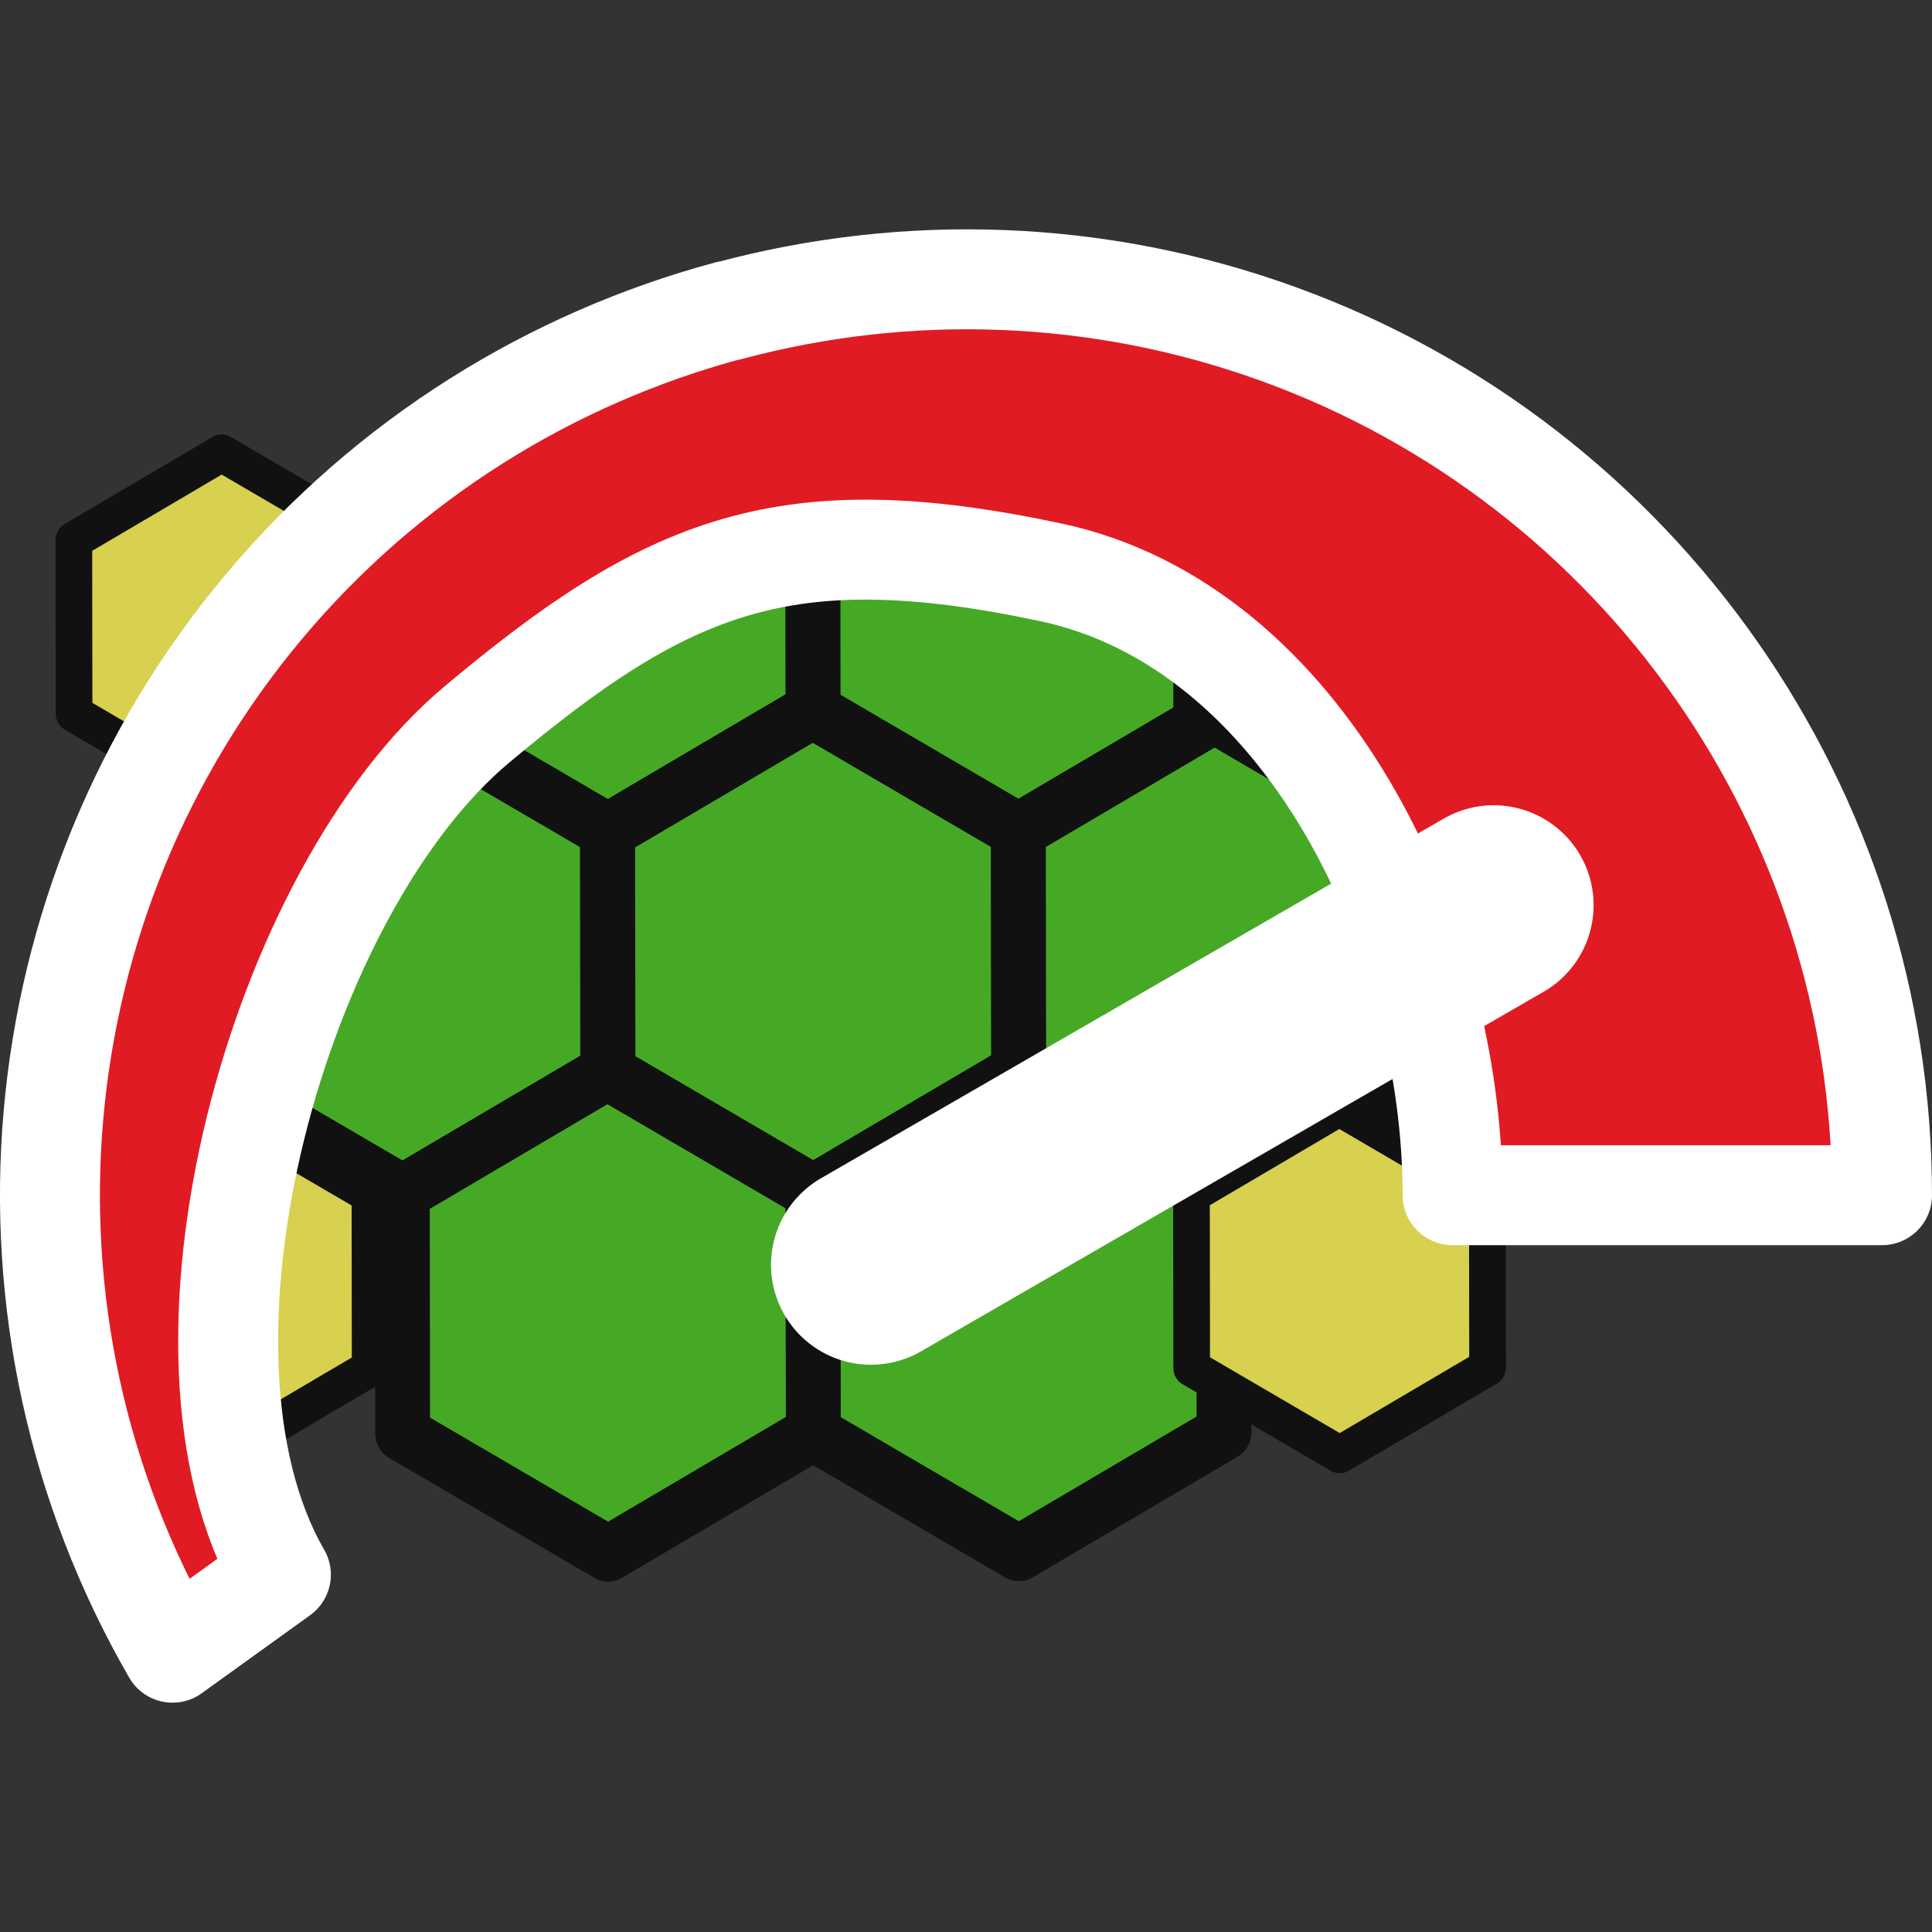 <?xml version="1.0" encoding="UTF-8" standalone="no"?>
<!-- Created with Inkscape (http://www.inkscape.org/) -->

<svg
   width="32"
   height="32"
   viewBox="0 0 8.467 8.467"
   version="1.1"
   id="svg8"
   sodipodi:docname="speed.svg"
   inkscape:version="1.3 (0e150ed6c4, 2023-07-21)"
   xmlns:inkscape="http://www.inkscape.org/namespaces/inkscape"
   xmlns:sodipodi="http://sodipodi.sourceforge.net/DTD/sodipodi-0.dtd"
   xmlns="http://www.w3.org/2000/svg"
   xmlns:svg="http://www.w3.org/2000/svg"
   xmlns:rdf="http://www.w3.org/1999/02/22-rdf-syntax-ns#"
   xmlns:cc="http://creativecommons.org/ns#"
   xmlns:dc="http://purl.org/dc/elements/1.1/">
  <rect x="0" y="0" width="8.467" height="8.467" fill="#333333" stroke="none"/>
  <defs
     id="defs2" />
  <sodipodi:namedview
     id="base"
     pagecolor="#ffffff"
     bordercolor="#666666"
     borderopacity="1.0"
     inkscape:pageopacity="0.0"
     inkscape:pageshadow="2"
     inkscape:zoom="22.627417"
     inkscape:cx="15.026019"
     inkscape:cy="17.699767"
     inkscape:document-units="px"
     inkscape:current-layer="g4868"
     showgrid="false"
     units="px"
     inkscape:window-width="2560"
     inkscape:window-height="1371"
     inkscape:window-x="0"
     inkscape:window-y="0"
     inkscape:window-maximized="1"
     inkscape:showpageshadow="2"
     inkscape:pagecheckerboard="0"
     inkscape:deskcolor="#d1d1d1" />
  <g
     inkscape:label="Vrstva 1"
     inkscape:groupmode="layer"
     id="layer1"
     transform="translate(0,-284.3)">
    <g
       id="g4852">
      <g
         id="g4868">
        <path
           sodipodi:type="star"
           style="opacity:1;fill:#46a926;fill-opacity:1;fill-rule:nonzero;stroke:#111111;stroke-width:0.098;stroke-linecap:butt;stroke-linejoin:round;stroke-miterlimit:4;stroke-dasharray:none;stroke-opacity:1;paint-order:normal"
           id="path815-6-3"
           sodipodi:sides="6"
           sodipodi:cx="1.4646577"
           sodipodi:cy="286.60562"
           sodipodi:r1="0.4239803"
           sodipodi:r2="0.40350592"
           sodipodi:arg1="1.0293095"
           sodipodi:arg2="1.5529083"
           inkscape:flatsided="true"
           inkscape:rounded="0"
           inkscape:randomized="0"
           d="m 1.683,286.969 -0.424,0.008 -0.219,-0.363 0.205,-0.371 0.424,-0.008 0.219,0.363 z"
           transform="matrix(-0.043,2.489,-2.451,-0.043,704.297,297.151)" />
        <path
           sodipodi:type="star"
           style="opacity:1;fill:#46a926;fill-opacity:1;fill-rule:nonzero;stroke:#111111;stroke-width:0.098;stroke-linecap:butt;stroke-linejoin:round;stroke-miterlimit:4;stroke-dasharray:none;stroke-opacity:1;paint-order:normal"
           id="path815-6-3-2"
           sodipodi:sides="6"
           sodipodi:cx="1.4646577"
           sodipodi:cy="286.60562"
           sodipodi:r1="0.4239803"
           sodipodi:r2="0.40350592"
           sodipodi:arg1="1.0293095"
           sodipodi:arg2="1.5529083"
           inkscape:flatsided="true"
           inkscape:rounded="0"
           inkscape:randomized="0"
           d="m 1.683,286.969 -0.424,0.008 -0.219,-0.363 0.205,-0.371 0.424,-0.008 0.219,0.363 z"
           transform="matrix(-0.043,2.489,-2.451,-0.043,705.198,298.734)" />
        <path
           sodipodi:type="star"
           style="opacity:1;fill:#46a926;fill-opacity:1;fill-rule:nonzero;stroke:#111111;stroke-width:0.098;stroke-linecap:butt;stroke-linejoin:round;stroke-miterlimit:4;stroke-dasharray:none;stroke-opacity:1;paint-order:normal"
           id="path815-6-3-7"
           sodipodi:sides="6"
           sodipodi:cx="1.4646577"
           sodipodi:cy="286.60562"
           sodipodi:r1="0.4239803"
           sodipodi:r2="0.40350592"
           sodipodi:arg1="1.0293095"
           sodipodi:arg2="1.5529083"
           inkscape:flatsided="true"
           inkscape:rounded="0"
           inkscape:randomized="0"
           d="m 1.683,286.969 -0.424,0.008 -0.219,-0.363 0.205,-0.371 0.424,-0.008 0.219,0.363 z"
           transform="matrix(-0.043,2.489,-2.451,-0.043,705.197,295.567)" />
        <path
           sodipodi:type="star"
           style="opacity:1;fill:#46a926;fill-opacity:1;fill-rule:nonzero;stroke:#111111;stroke-width:0.098;stroke-linecap:butt;stroke-linejoin:round;stroke-miterlimit:4;stroke-dasharray:none;stroke-opacity:1;paint-order:normal"
           id="path815-6-3-0"
           sodipodi:sides="6"
           sodipodi:cx="1.4646577"
           sodipodi:cy="286.60562"
           sodipodi:r1="0.4239803"
           sodipodi:r2="0.40350592"
           sodipodi:arg1="1.0293095"
           sodipodi:arg2="1.5529083"
           inkscape:flatsided="true"
           inkscape:rounded="0"
           inkscape:randomized="0"
           d="m 1.683,286.969 -0.424,0.008 -0.219,-0.363 0.205,-0.371 0.424,-0.008 0.219,0.363 z"
           transform="matrix(-0.043,2.489,-2.451,-0.043,706.098,297.15)" />
        <path
           sodipodi:type="star"
           style="opacity:1;fill:#46a926;fill-opacity:1;fill-rule:nonzero;stroke:#111111;stroke-width:0.098;stroke-linecap:butt;stroke-linejoin:round;stroke-miterlimit:4;stroke-dasharray:none;stroke-opacity:1;paint-order:normal"
           id="path815-6-3-9"
           sodipodi:sides="6"
           sodipodi:cx="1.4646577"
           sodipodi:cy="286.60562"
           sodipodi:r1="0.4239803"
           sodipodi:r2="0.40350592"
           sodipodi:arg1="1.0293095"
           sodipodi:arg2="1.5529083"
           inkscape:flatsided="true"
           inkscape:rounded="0"
           inkscape:randomized="0"
           d="m 1.683,286.969 -0.424,0.008 -0.219,-0.363 0.205,-0.371 0.424,-0.008 0.219,0.363 z"
           transform="matrix(-0.043,2.489,-2.451,-0.043,706.998,298.732)" />
        <path
           sodipodi:type="star"
           style="opacity:1;fill:#46a926;fill-opacity:1;fill-rule:nonzero;stroke:#111111;stroke-width:0.098;stroke-linecap:butt;stroke-linejoin:round;stroke-miterlimit:4;stroke-dasharray:none;stroke-opacity:1;paint-order:normal"
           id="path815-6-3-3"
           sodipodi:sides="6"
           sodipodi:cx="1.4646577"
           sodipodi:cy="286.60562"
           sodipodi:r1="0.4239803"
           sodipodi:r2="0.40350592"
           sodipodi:arg1="1.0293095"
           sodipodi:arg2="1.5529083"
           inkscape:flatsided="true"
           inkscape:rounded="0"
           inkscape:randomized="0"
           d="m 1.683,286.969 -0.424,0.008 -0.219,-0.363 0.205,-0.371 0.424,-0.008 0.219,0.363 z"
           transform="matrix(-0.043,2.489,-2.451,-0.043,706.997,295.566)" />
        <path
           sodipodi:type="star"
           style="opacity:1;fill:#46a926;fill-opacity:1;fill-rule:nonzero;stroke:#111111;stroke-width:0.098;stroke-linecap:butt;stroke-linejoin:round;stroke-miterlimit:4;stroke-dasharray:none;stroke-opacity:1;paint-order:normal"
           id="path815-6-3-6"
           sodipodi:sides="6"
           sodipodi:cx="1.4646577"
           sodipodi:cy="286.60562"
           sodipodi:r1="0.4239803"
           sodipodi:r2="0.40350592"
           sodipodi:arg1="1.0293095"
           sodipodi:arg2="1.5529083"
           inkscape:flatsided="true"
           inkscape:rounded="0"
           inkscape:randomized="0"
           d="m 1.683,286.969 -0.424,0.008 -0.219,-0.363 0.205,-0.371 0.424,-0.008 0.219,0.363 z"
           transform="matrix(-0.043,2.489,-2.451,-0.043,707.898,297.148)" />
        <path
           sodipodi:type="star"
           style="opacity:1;fill:#d8d04f;fill-opacity:1;fill-rule:nonzero;stroke:#111111;stroke-width:0.091;stroke-linecap:butt;stroke-linejoin:round;stroke-miterlimit:4;stroke-dasharray:none;stroke-opacity:1;paint-order:normal"
           id="path815-6-3-06-1"
           sodipodi:sides="6"
           sodipodi:cx="1.4646577"
           sodipodi:cy="286.60562"
           sodipodi:r1="0.4239803"
           sodipodi:r2="0.40350592"
           sodipodi:arg1="1.0293095"
           sodipodi:arg2="1.5529083"
           inkscape:flatsided="true"
           inkscape:rounded="0"
           inkscape:randomized="0"
           d="m 1.683,286.969 -0.424,0.008 -0.219,-0.363 0.205,-0.371 0.424,-0.008 0.219,0.363 z"
           transform="matrix(-0.031,1.793,-1.766,-0.031,512.062,293.302)" />
        <path
           sodipodi:type="star"
           style="opacity:1;fill:#d8d04f;fill-opacity:1;fill-rule:nonzero;stroke:#111111;stroke-width:0.066;stroke-linecap:butt;stroke-linejoin:round;stroke-miterlimit:4;stroke-dasharray:none;stroke-opacity:1;paint-order:normal"
           id="path815-6-3-06-9"
           sodipodi:sides="6"
           sodipodi:cx="1.4646577"
           sodipodi:cy="286.60562"
           sodipodi:r1="0.42398015"
           sodipodi:r2="0.40350592"
           sodipodi:arg1="1.0293093"
           sodipodi:arg2="1.5529081"
           inkscape:flatsided="true"
           inkscape:rounded="0"
           inkscape:randomized="0"
           d="m 1.683,286.969 -0.424,0.008 -0.219,-0.363 0.205,-0.371 0.424,-0.008 0.219,0.363 z"
           transform="matrix(-0.043,2.489,-2.451,-0.043,709.698,297.147)" />
        <path
           sodipodi:type="star"
           style="opacity:1;fill:#d8d04f;fill-opacity:1;fill-rule:nonzero;stroke:#111111;stroke-width:0.091;stroke-linecap:butt;stroke-linejoin:round;stroke-miterlimit:4;stroke-dasharray:none;stroke-opacity:1;paint-order:normal"
           id="path815-6-3-06-1-2"
           sodipodi:sides="6"
           sodipodi:cx="1.4646577"
           sodipodi:cy="286.60562"
           sodipodi:r1="0.4239803"
           sodipodi:r2="0.40350592"
           sodipodi:arg1="1.0293095"
           sodipodi:arg2="1.5529083"
           inkscape:flatsided="true"
           inkscape:rounded="0"
           inkscape:randomized="0"
           d="m 1.683,286.969 -0.424,0.008 -0.219,-0.363 0.205,-0.371 0.424,-0.008 0.219,0.363 z"
           transform="matrix(-0.031,1.793,-1.766,-0.031,507.164,293.306)" />
        <path
           sodipodi:type="star"
           style="opacity:1;fill:#d8d04f;fill-opacity:1;fill-rule:nonzero;stroke:#111111;stroke-width:0.091;stroke-linecap:butt;stroke-linejoin:round;stroke-miterlimit:4;stroke-dasharray:none;stroke-opacity:1;paint-order:normal"
           id="path815-6-3-06-1-0"
           sodipodi:sides="6"
           sodipodi:cx="1.4646577"
           sodipodi:cy="286.60562"
           sodipodi:r1="0.4239803"
           sodipodi:r2="0.40350592"
           sodipodi:arg1="1.0293095"
           sodipodi:arg2="1.5529083"
           inkscape:flatsided="true"
           inkscape:rounded="0"
           inkscape:randomized="0"
           d="m 1.683,286.969 -0.424,0.008 -0.219,-0.363 0.205,-0.371 0.424,-0.008 0.219,0.363 z"
           transform="matrix(-0.031,1.793,-1.766,-0.031,507.165,296.177)" />
        <path
           sodipodi:type="star"
           style="opacity:1;fill:#d8d04f;fill-opacity:1;fill-rule:nonzero;stroke:#111111;stroke-width:0.091;stroke-linecap:butt;stroke-linejoin:round;stroke-miterlimit:4;stroke-dasharray:none;stroke-opacity:1;paint-order:normal"
           id="path815-6-3-06-1-23"
           sodipodi:sides="6"
           sodipodi:cx="1.4646577"
           sodipodi:cy="286.60562"
           sodipodi:r1="0.4239803"
           sodipodi:r2="0.40350592"
           sodipodi:arg1="1.0293095"
           sodipodi:arg2="1.5529083"
           inkscape:flatsided="true"
           inkscape:rounded="0"
           inkscape:randomized="0"
           d="m 1.683,286.969 -0.424,0.008 -0.219,-0.363 0.205,-0.371 0.424,-0.008 0.219,0.363 z"
           transform="matrix(-0.031,1.793,-1.766,-0.031,512.062,296.174)" />
        <path
           sodipodi:type="star"
           style="opacity:1;fill:#111111;fill-opacity:1;fill-rule:nonzero;stroke:#111111;stroke-width:0.178;stroke-linecap:butt;stroke-linejoin:round;stroke-miterlimit:4;stroke-dasharray:none;stroke-opacity:1;paint-order:normal"
           id="path1067"
           sodipodi:sides="6"
           sodipodi:cx="5.5144305"
           sodipodi:cy="284.64938"
           sodipodi:r1="0.23451009"
           sodipodi:r2="0.2030917"
           sodipodi:arg1="1.076855"
           sodipodi:arg2="1.6004537"
           inkscape:flatsided="true"
           inkscape:rounded="0"
           inkscape:randomized="0"
           d="m 5.626,284.856 -0.234,-0.007 -0.111,-0.206 0.123,-0.2 0.234,0.007 0.111,0.206 z"
           transform="matrix(-0.011,0.612,-0.612,-0.011,182.125,287.734)" />
        <path
           sodipodi:type="star"
           style="opacity:1;fill:#111111;fill-opacity:1;fill-rule:nonzero;stroke:#111111;stroke-width:0.178;stroke-linecap:butt;stroke-linejoin:round;stroke-miterlimit:4;stroke-dasharray:none;stroke-opacity:1;paint-order:normal"
           id="path1067-2"
           sodipodi:sides="6"
           sodipodi:cx="-7.0167661"
           sodipodi:cy="284.61899"
           sodipodi:r1="0.23451011"
           sodipodi:r2="0.2030917"
           sodipodi:arg1="1.076855"
           sodipodi:arg2="1.6004537"
           inkscape:flatsided="true"
           inkscape:rounded="0"
           inkscape:randomized="0"
           d="m -6.906,284.825 -0.234,-0.007 -0.111,-0.206 0.123,-0.2 0.234,0.007 0.111,0.206 z"
           transform="matrix(0.011,-0.612,-0.612,-0.011,182.125,287.734)" />
        <path
           style="color:#000000;fill:#e01b24;stroke:#ffffff;stroke-width:0.438;stroke-linejoin:round;stroke-dasharray:none;stroke-opacity:1"
           d="m 3.194,285.661 c -0.779,0.209 -1.495,0.651 -2.037,1.297 -1.083,1.291 -1.244,3.125 -0.401,4.585 l 0.475,-0.342 c -0.569,-0.985 -0.013,-2.996 0.859,-3.726 0.835,-0.7 1.349,-0.915 2.514,-0.667 1.113,0.236 1.762,1.593 1.762,2.73 h 1.882 c 4e-7,-1.685 -1.058,-3.197 -2.642,-3.773 -0.792,-0.288 -1.633,-0.312 -2.412,-0.103 z"
           id="path1"
           sodipodi:nodetypes="ccccccccsc" />
        <path
           style="fill:#ffffff;stroke:#ffffff;stroke-width:0.876;stroke-linecap:round;stroke-linejoin:round;stroke-dasharray:none;stroke-opacity:1"
           d="m 3.817,289.843 2.729,-1.576"
           id="path2" />
      </g>
    </g>
  </g>
</svg>
